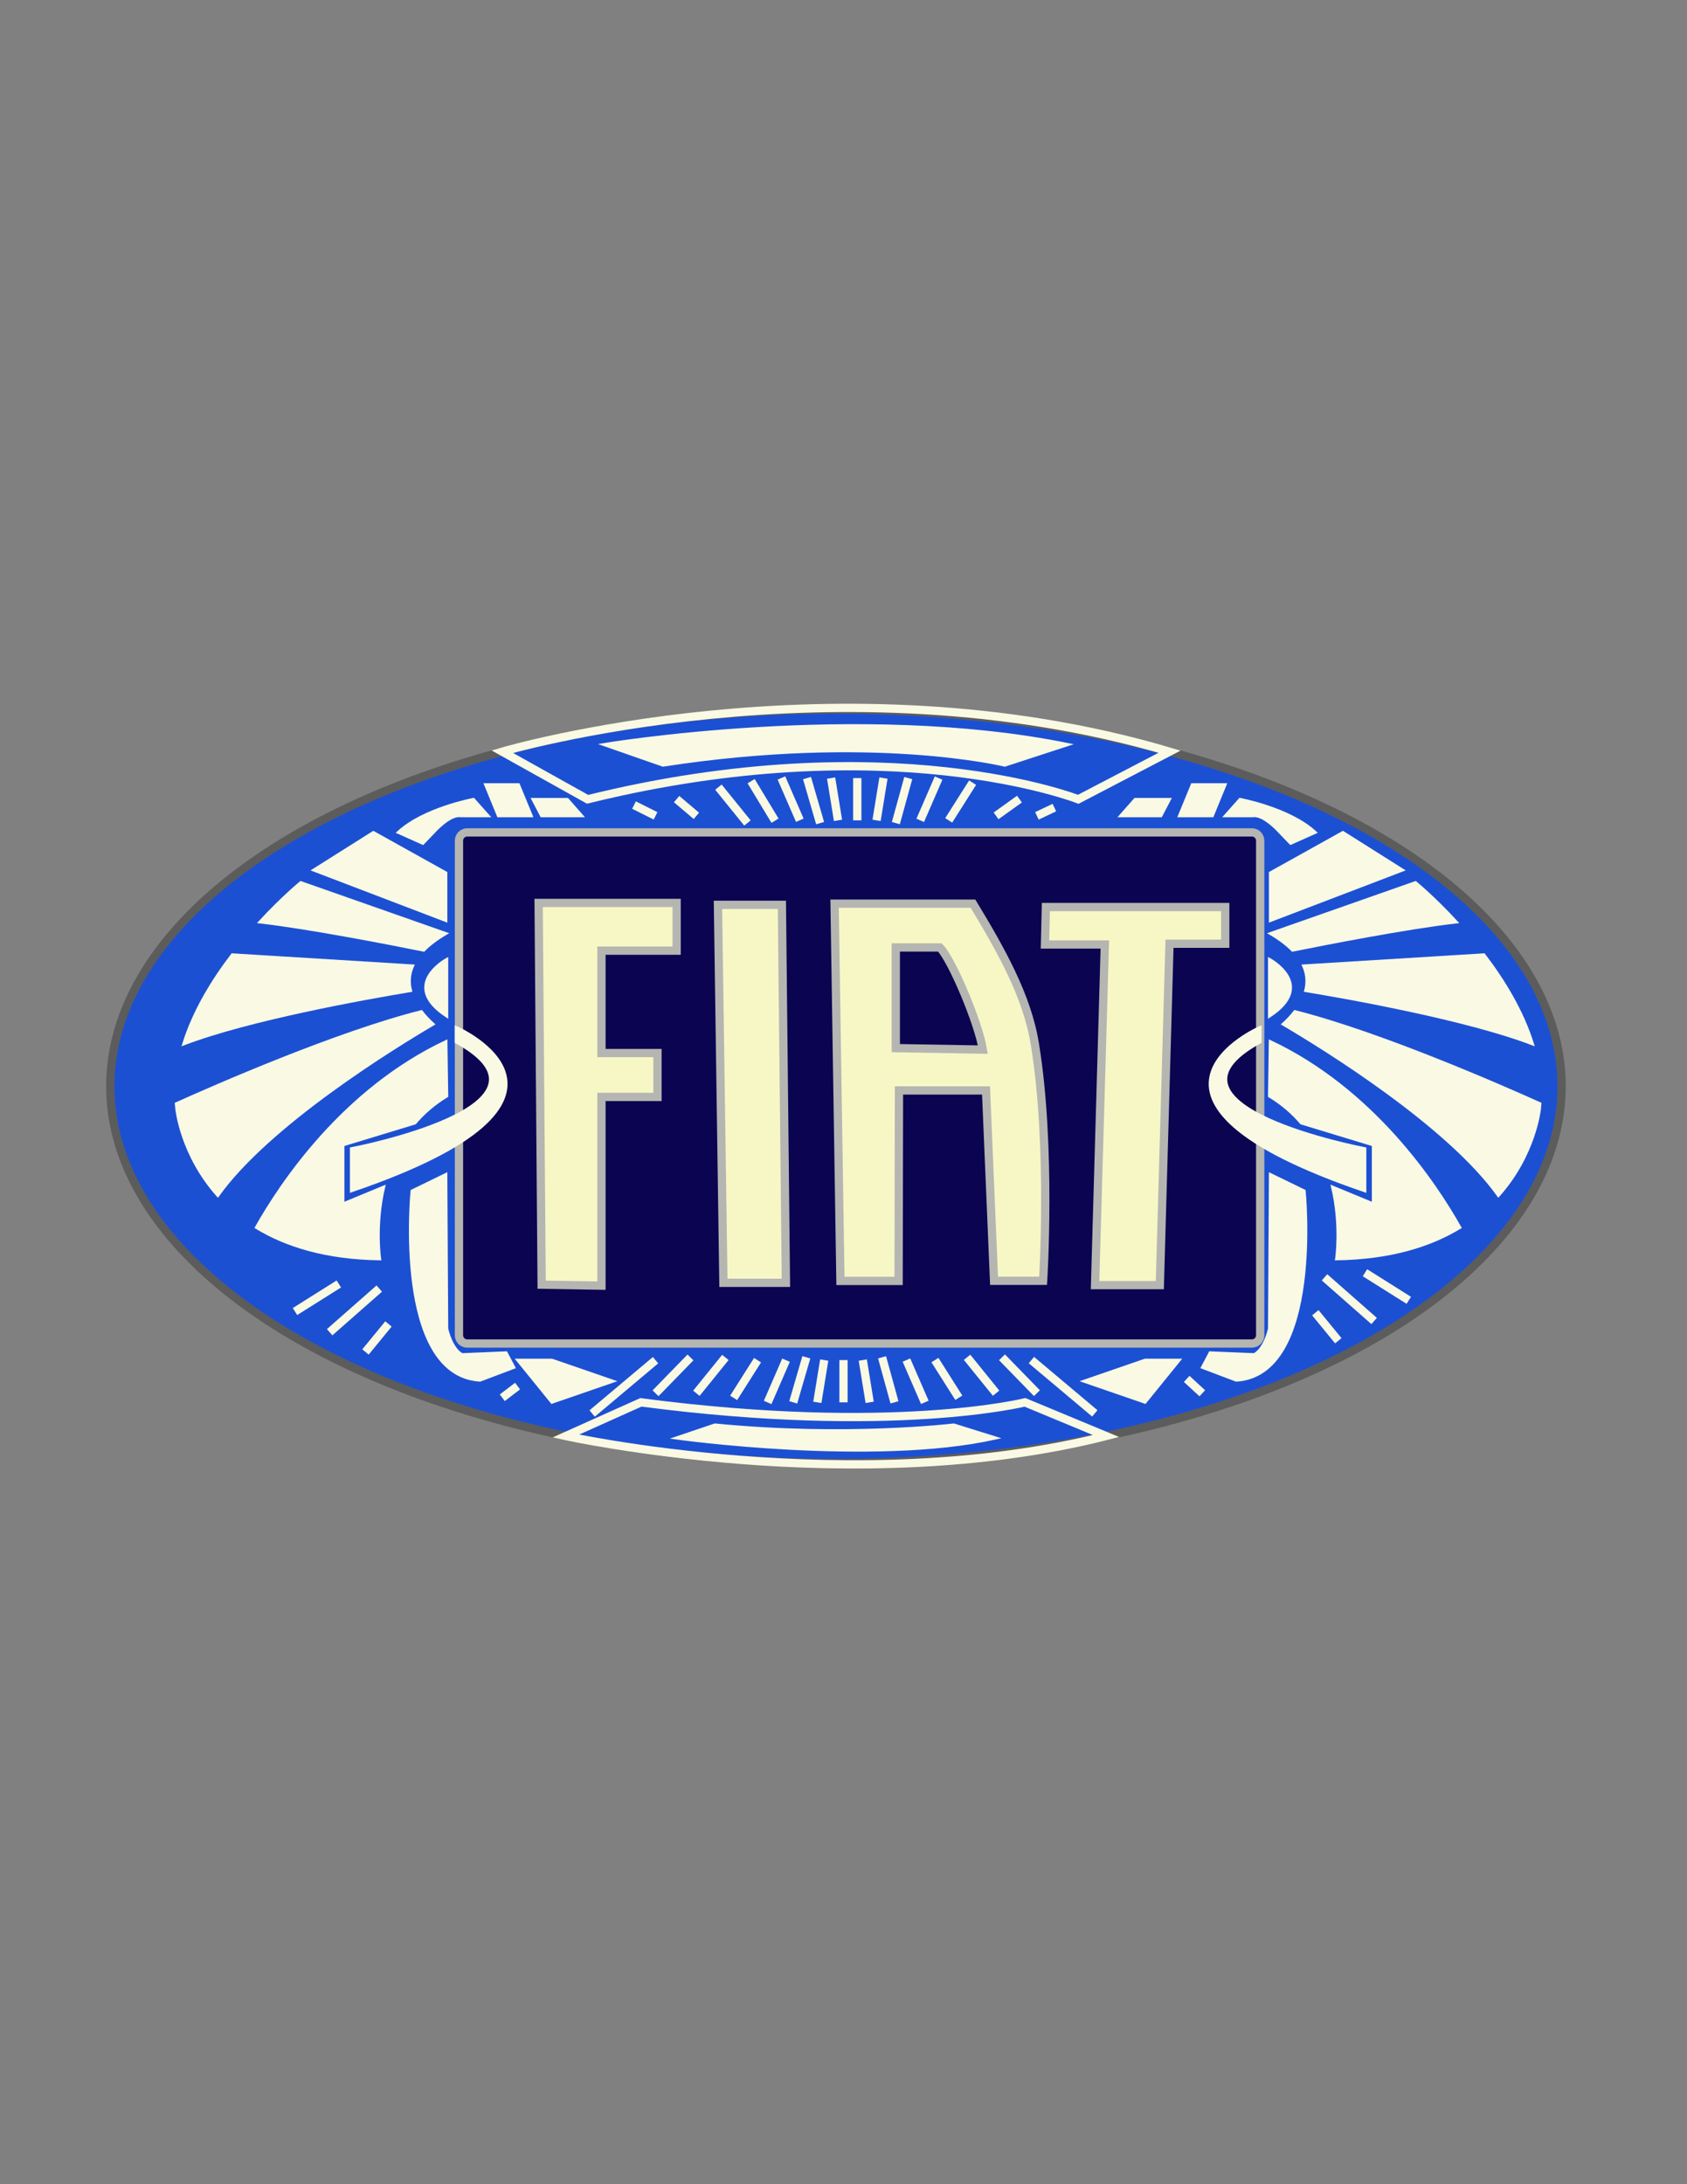 <?xml version="1.0" encoding="utf-8"?>
<!-- Generator: Adobe Illustrator 16.0.0, SVG Export Plug-In . SVG Version: 6.00 Build 0)  -->
<!DOCTYPE svg PUBLIC "-//W3C//DTD SVG 1.1//EN" "http://www.w3.org/Graphics/SVG/1.1/DTD/svg11.dtd">
<svg version="1.1" xmlns="http://www.w3.org/2000/svg" xmlns:xlink="http://www.w3.org/1999/xlink" x="0px" y="0px" width="612px"
	 height="792px" viewBox="0 0 612 792" enable-background="new 0 0 612 792" xml:space="preserve">
<rect x="0" y="0" width="612" height="792" fill="#808080" stroke="none"/>
<g id="Layer_1">
	<g id="Layer_2">
		
			<ellipse fill="#1C50D3" stroke="#5C5C5C" stroke-width="3" stroke-miterlimit="10" cx="303.258" cy="393.894" rx="263.25" ry="136.605"/>
	</g>
	<g id="Layer_3">
		<path fill="#0A0451" stroke="#B5B5B1" stroke-width="3" stroke-miterlimit="10" d="M457.166,484.166c0,1.657-1.343,3-3,3H169.499
			c-1.657,0-3-1.343-3-3V304.833c0-1.657,1.343-3,3-3h284.667c1.657,0,3,1.343,3,3V484.166z"/>
	</g>
	<g id="fiat_copy">
		<path display="none" fill="#F7F7C6" stroke="#B5B5B1" stroke-width="3" stroke-miterlimit="10" d="M604.461,396
			c0-117.811-133.625-213.315-298.461-213.315C141.165,182.685,7.54,278.189,7.54,396S141.165,609.314,306,609.314l0,0
			C470.836,609.314,604.461,513.811,604.461,396z"/>
		<path display="none" fill="#F7F7C6" stroke="#B5B5B1" stroke-width="3" stroke-miterlimit="10" d="M166.579,549.871
			c13.276,5.51,27.239,10.129,41.707,13.801c24.893,5.818,66.82,10.96,98.597,9.872c46.938,1.042,74.521-2.239,104.048-9.463
			c24.845-6.535,48.021-15.939,68.607-27.837c4.51-2.541,8.491-5.524,11.828-8.864c5.162-5.296,9.871-10.812,14.101-16.514
			c0,0,41.243-52.378,50.158-109.993c11.277-60.027-15.227-104.757-15.227-104.757c-2.086-4.329-4.731-8.511-7.899-12.491
			c-3.858-4.611-8.134-9.036-12.799-13.249c-57.861-41.417-129.226-56.084-211.494-56.084c-73.771,0-141.385,17.175-193.949,45.738
			c-13.071,8.435-23.949,18.458-32.129,29.604c-11.784,16.702-16.353,39.083-16.353,39.083c-4.731,32.524-2.836,65.367,5.627,97.502
			c7.76,28.938,21.434,56.9,40.582,82.992c5.433,7.535,11.854,14.686,19.177,21.355
			C141.376,538.369,153.348,544.895,166.579,549.871z"/>
		<path display="none" fill="#F7F7C6" stroke="#B5B5B1" stroke-width="3" stroke-miterlimit="10" d="M297.593,242.492
			c-32.558,0.549-64.979,3.188-96.876,7.886c-33.983,5.362-51.857,11.719-53.358,12.254c-1.501,0.537-17.653,5.504-26.48,15.993
			c-9.71,11.466-11.497,28.058-11.586,28.752c0,0.189-2.206,17.665-2.206,37.001c0,4.874,0.132,9.857,0.485,14.699
			c1.501,18.737,4.633,37.389,9.379,55.848c0,0.189,6.068,26.813,14.895,50.785c9.577,26.135,22.222,50.581,22.354,50.818
			c2.687,5.009,6.814,9.56,12.115,13.358c6.144,3.897,13.097,7.089,20.61,9.463c14.573,4.97,29.841,8.823,45.547,11.498
			c19.46,2.925,39.199,4.796,59.053,5.599c0.508,0,40.582,0.505,72.38-2.539c18.783-1.747,37.235-4.984,55.014-9.652h0.11
			c0.442-0.143,11.034-3.471,19.045-6.672c4.215-1.65,8.23-3.551,12.005-5.678c5.18-2.795,9.499-6.322,12.688-10.361
			c3.877-5.178,7.019-10.621,9.379-16.246c0.64-1.293,8.694-19.431,15.447-39.43c9.378-27.601,17.653-60.312,17.653-60.627
			c3.756-17.774,6.26-35.671,7.502-53.625c0.199-3.58,0.267-7.113,0.267-10.536c-0.007-11.637-0.854-23.266-2.539-34.84
			c-0.11-1.167-2.206-19.479-15.072-31.339c-12.556-11.655-34.932-16.339-37.139-16.781c-18.605-4.876-37.816-8.478-57.375-10.756
			l0,0C372.202,243.817,333.496,241.987,297.593,242.492z"/>
		<path display="none" fill="#F7F7C6" stroke="#B5B5B1" stroke-width="3" stroke-miterlimit="10" d="M291.723,551.621
			c-19.415-0.787-38.72-2.616-57.75-5.473c-15.211-2.617-30.002-6.354-44.135-11.15l0,0l0,0c-6.786-2.16-13.079-5.037-18.669-8.533
			c-4.55-3.293-8.108-7.217-10.46-11.529c-0.154-0.284-12.688-24.51-22.067-50.471c-8.826-23.814-14.719-50.154-14.785-50.47
			c-4.718-18.243-7.843-36.68-9.356-55.201c-0.946-17.045-0.452-34.115,1.479-51.117c0-0.205,1.766-16.198,10.614-26.655
			c7.967-9.463,23.325-14.005,23.479-14.052h0.133h0.133c0.176,0,18.007-6.546,51.836-11.876c31.462-4.619,63.44-7.205,95.551-7.729
			c35.507-0.505,73.616,1.293,101.951,4.731l0,0c19.217,2.251,38.094,5.789,56.382,10.567h0.177h0.198
			c0.221,0,22.244,4.417,33.808,15.078c11.563,10.662,13.659,28.595,13.682,28.784v0.11c1.659,11.396,2.491,22.846,2.494,34.304
			c0,3.375,0,6.845-0.266,10.378c-1.323,25.03-7.37,52.774-7.414,53.057c-0.045,0.283-8.254,32.837-17.654,60.296
			c-6.906,20.345-15.911,38.356-15.999,38.53v0.127v0.126c-1.851,5.401-4.561,10.636-8.076,15.598
			c-2.735,3.431-6.404,6.433-10.791,8.833l0,0l0,0c-3.477,1.948-7.166,3.693-11.033,5.221c-7.68,3.059-17.985,6.309-18.427,6.466
			c-17.265,4.499-35.164,7.64-53.381,9.368C331.708,552.143,292.12,551.637,291.723,551.621z"/>
		<polygon fill="#F7F7C6" stroke="#B5B5B1" stroke-width="3" stroke-miterlimit="10" points="195.402,327.412 196.499,465.832 
			218.194,466.182 218.194,397.758 238.511,397.758 238.511,381.835 218.194,381.835 218.194,344.713 245.456,344.713 
			245.456,327.412 		"/>
		<polygon fill="#F7F7C6" stroke="#B5B5B1" stroke-width="3" stroke-miterlimit="10" points="260.458,328.095 283.65,328.095 
			285.108,465.15 262.435,465.15 		"/>
		<path fill="#F7F7C6" stroke="#B5B5B1" stroke-width="3" stroke-miterlimit="10" d="M302.76,327.666h50.207
			c9.851,16.281,19.729,33.477,22.473,51.046c6.061,37.012,2.973,85.7,2.973,85.7h-17.795l-2.916-69.011h-31.577l-0.135,69.066
			h-21.101L302.76,327.666z M356.549,380.59c-1.568-9.692-11.129-32.429-15.582-37.042h-15.994v36.507L356.549,380.59z"/>
		<polygon fill="#F7F7C6" stroke="#B5B5B1" stroke-width="3" stroke-miterlimit="10" points="379.418,328.898 444.488,328.898 
			444.488,342.195 424.268,342.195 420.756,465.993 397.259,465.993 400.808,342.477 379.092,342.477 		"/>
	</g>
</g>
<g id="Layer_4">
	<path fill="none" stroke="#F9F9E4" stroke-width="3" stroke-miterlimit="10" d="M182.211,272.56c0,0,121.047-35.727,242.09,0
		l-33.135,17.272c0,0-68.666-26.999-178,0L182.211,272.56z"/>
	<path fill="none" stroke="#F9F9E4" stroke-width="3" stroke-miterlimit="10" d="M205.261,520.715c0,0,104.572,23.118,195.991,0
		l-29.419-12.216c0,0-47.999,12-139.333,0L205.261,520.715z"/>
	<path fill="#F9F9E4" stroke="#F9F9E4" stroke-miterlimit="10" d="M218.936,269.971c0,0,92.501-15.495,168.641,0l-23.082,7.526
		c0,0-47.833-11.765-123.996,0L218.936,269.971z"/>
	<path fill="#F9F9E4" stroke="#F9F9E4" stroke-miterlimit="10" d="M245.16,521.44c0,0,71.488,9.982,116.195,0l-15.339-4.79
		c0,0-39.037,4.706-86.655,0L245.16,521.44z"/>
	<g id="Layer_5">
	</g>
</g>
<g id="Layer_6">
	<path fill="#F9F9E4" stroke="#F9F9E4" stroke-miterlimit="10" d="M460.5,347.833c0,0,17.333,9.333,0,20.667V347.833z"/>
	<polygon fill="#F9F9E4" stroke="#F9F9E4" stroke-miterlimit="10" points="406.5,295.833 411.79,289.833 424.301,289.833 
		421.167,295.833 	"/>
	<polygon fill="#F9F9E4" stroke="#F9F9E4" stroke-miterlimit="10" points="427.834,295.833 432.5,284.5 444.488,284.5 
		439.834,295.833 	"/>
	<path fill="#F9F9E4" stroke="#F9F9E4" stroke-miterlimit="10" d="M444.488,295.833l5.346-6.001c0,0,18,3.333,27.333,12
		l-8.963,4.001l-3.853-4.001c0,0-5.852-6.666-9.852-5.999H444.488z"/>
	<path fill="#F9F9E4" stroke="#F9F9E4" stroke-miterlimit="10" d="M460.828,425.834l12.339,6c0,0,6.666,66.666-24.667,68.666
		l-12.339-4.666l2.825-5.334l15.975,0.667c0,0,3.539-1.333,5.539-9.333L460.828,425.834z"/>
	<polygon fill="#F9F9E4" stroke="#F9F9E4" stroke-miterlimit="10" points="415.4,493.167 427.834,493.167 415.4,508.499 
		393.167,500.833 	"/>
	<polygon fill="#F9F9E4" stroke="#F9F9E4" stroke-miterlimit="10" points="460.828,316.5 460.828,333.833 508.841,315.499 
		487.167,301.833 	"/>
	<path fill="#F9F9E4" stroke="#F9F9E4" stroke-miterlimit="10" d="M468.89,344.576c11.345-2.286,41.338-8.169,59.466-10.239
		C520.15,325.434,513.5,320,513.5,320l-52.672,18.5C464.264,340.516,466.899,342.551,468.89,344.576z"/>
	<path fill="#F9F9E4" stroke="#F9F9E4" stroke-miterlimit="10" d="M473.622,359.22c16.197,2.688,58.565,10.242,82.371,19.35
		c-3.703-11.906-10.534-23.065-17.657-32.383l-65.462,4.026C474.28,353.362,474.338,356.405,473.622,359.22z"/>
	<g>
		<path fill="#F9F9E4" stroke="#F9F9E4" stroke-miterlimit="10" d="M457.166,372.5c0,0-59.999,26.001,38.001,59.334V416.5
			c0,0-80.667-15.333-38-38.667L457.166,372.5z"/>
		<path fill="#F9F9E4" stroke="#F9F9E4" stroke-miterlimit="10" d="M469.736,366.782c-1.371,1.775-2.889,3.319-4.279,4.581
			c14.974,8.816,59.835,36.517,78.124,62.166c13.26-14.829,14.919-31.361,14.919-31.361c0.079-0.653,0.144-1.307,0.195-1.959
			C544.881,393.985,500.732,374.609,469.736,366.782z"/>
	</g>
	<path fill="#F9F9E4" stroke="#F9F9E4" stroke-miterlimit="10" d="M529.634,445.093c-8.882-15.779-31.455-49.83-68.845-67.45
		l-0.289,19.803c4.661,2.819,8.463,6.157,11.564,9.788l26.104,7.935v21.333l-14.793-6.108c3.297,13.997,1.459,26.107,1.459,26.107
		C504.556,456.211,519.021,451.56,529.634,445.093z"/>
	<path fill="#F9F9E4" stroke="#F9F9E4" stroke-miterlimit="10" d="M162.106,347.833c0,0-17.333,9.333,0,20.667V347.833z"/>
	<polygon fill="#F9F9E4" stroke="#F9F9E4" stroke-miterlimit="10" points="211.102,295.833 205.812,289.833 193.301,289.833 
		196.435,295.833 	"/>
	<polygon fill="#F9F9E4" stroke="#F9F9E4" stroke-miterlimit="10" points="192.771,295.833 188.104,284.5 176.116,284.5 
		180.771,295.833 	"/>
	<path fill="#F9F9E4" stroke="#F9F9E4" stroke-miterlimit="10" d="M177.117,295.833l-5.346-6.001c0,0-18,3.333-27.333,12
		l8.963,4.001l3.853-4.001c0,0,5.853-6.666,9.852-5.999H177.117z"/>
	<path fill="#F9F9E4" stroke="#F9F9E4" stroke-miterlimit="10" d="M161.778,425.834l-12.339,6c0,0-6.666,66.666,24.667,68.666
		l12.339-4.666l-2.825-5.334l-15.975,0.667c0,0-3.539-1.333-5.539-9.333L161.778,425.834z"/>
	<polygon fill="#F9F9E4" stroke="#F9F9E4" stroke-miterlimit="10" points="200.199,493.167 187.766,493.167 200.199,508.499 
		222.433,500.833 	"/>
	<polygon fill="#F9F9E4" stroke="#F9F9E4" stroke-miterlimit="10" points="161.778,316.5 161.778,333.833 113.766,315.499 
		135.439,301.833 	"/>
	<path fill="#F9F9E4" stroke="#F9F9E4" stroke-miterlimit="10" d="M153.717,344.576c-11.345-2.286-41.338-8.169-59.466-10.239
		c8.205-8.903,14.855-14.337,14.855-14.337l52.672,18.5C158.343,340.516,155.707,342.551,153.717,344.576z"/>
	<path fill="#F9F9E4" stroke="#F9F9E4" stroke-miterlimit="10" d="M148.984,359.22c-16.197,2.688-58.565,10.242-82.371,19.35
		c3.703-11.906,10.534-23.065,17.657-32.383l65.462,4.026C148.326,353.362,148.269,356.405,148.984,359.22z"/>
	<g>
		<path fill="#F9F9E4" stroke="#F9F9E4" stroke-miterlimit="10" d="M165.44,372.5c0,0,59.999,26.001-38.001,59.334V416.5
			c0,0,80.667-15.333,38-38.667L165.44,372.5z"/>
		<path fill="#F9F9E4" stroke="#F9F9E4" stroke-miterlimit="10" d="M152.87,366.782c1.371,1.775,2.889,3.319,4.279,4.581
			c-14.974,8.816-59.835,36.517-78.124,62.166c-13.26-14.829-14.919-31.361-14.919-31.361c-0.079-0.653-0.144-1.307-0.195-1.959
			C77.726,393.985,121.874,374.609,152.87,366.782z"/>
	</g>
	<path fill="#F9F9E4" stroke="#F9F9E4" stroke-miterlimit="10" d="M92.973,445.093c8.882-15.779,31.455-49.83,68.845-67.45
		l0.289,19.803c-4.661,2.819-8.463,6.157-11.564,9.788l-26.104,7.935v21.333l14.793-6.108c-3.297,13.997-1.459,26.107-1.459,26.107
		C118.051,456.211,103.585,451.56,92.973,445.093z"/>
</g>
<g id="Layer_7">
	<path fill="#F9F9E4" stroke="#F9F9E4" stroke-width="3" stroke-miterlimit="10" d="M306,493.167c0,0.333,0,15.332,0,15.332"/>
	
		<line fill="#F9F9E4" stroke="#F9F9E4" stroke-width="3" stroke-miterlimit="10" x1="312.997" y1="493.167" x2="315.496" y2="508.499"/>
	
		<line fill="#F9F9E4" stroke="#F9F9E4" stroke-width="3" stroke-miterlimit="10" x1="299.005" y1="493.167" x2="296.507" y2="508.499"/>
	
		<line fill="#F9F9E4" stroke="#F9F9E4" stroke-width="3" stroke-miterlimit="10" x1="319.992" y1="492.166" x2="324.492" y2="508.499"/>
	
		<line fill="#F9F9E4" stroke="#F9F9E4" stroke-width="3" stroke-miterlimit="10" x1="292.514" y1="492.166" x2="287.761" y2="508.499"/>
	
		<line fill="#F9F9E4" stroke="#F9F9E4" stroke-width="3" stroke-miterlimit="10" x1="328.833" y1="493.167" x2="335.5" y2="508.499"/>
	
		<line fill="#F9F9E4" stroke="#F9F9E4" stroke-width="3" stroke-miterlimit="10" x1="339.167" y1="493.167" x2="347.833" y2="506.834"/>
	
		<line fill="#F9F9E4" stroke="#F9F9E4" stroke-width="3" stroke-miterlimit="10" x1="350.833" y1="492.166" x2="361.354" y2="505.167"/>
	
		<line fill="#F9F9E4" stroke="#F9F9E4" stroke-width="3" stroke-miterlimit="10" x1="363.5" y1="492.166" x2="376.167" y2="505.167"/>
	
		<line fill="#F9F9E4" stroke="#F9F9E4" stroke-width="3" stroke-miterlimit="10" x1="374.165" y1="493.167" x2="397.165" y2="512.5"/>
	
		<line fill="#F9F9E4" stroke="#F9F9E4" stroke-width="3" stroke-miterlimit="10" x1="285.149" y1="493.211" x2="278.482" y2="508.543"/>
	
		<line fill="#F9F9E4" stroke="#F9F9E4" stroke-width="3" stroke-miterlimit="10" x1="274.815" y1="493.211" x2="266.149" y2="506.878"/>
	
		<line fill="#F9F9E4" stroke="#F9F9E4" stroke-width="3" stroke-miterlimit="10" x1="263.149" y1="492.21" x2="252.628" y2="505.211"/>
	
		<line fill="#F9F9E4" stroke="#F9F9E4" stroke-width="3" stroke-miterlimit="10" x1="250.482" y1="492.21" x2="237.815" y2="505.211"/>
	
		<line fill="#F9F9E4" stroke="#F9F9E4" stroke-width="3" stroke-miterlimit="10" x1="237.815" y1="493.211" x2="214.815" y2="512.544"/>
	<line fill="#F9F9E4" stroke="#F9F9E4" stroke-width="3" stroke-miterlimit="10" x1="430.5" y1="500" x2="436.161" y2="505.203"/>
	
		<line fill="#F9F9E4" stroke="#F9F9E4" stroke-width="3" stroke-miterlimit="10" x1="187.76" y1="502.602" x2="182.211" y2="506.834"/>
	<line fill="#F9F9E4" stroke="#F9F9E4" stroke-width="3" stroke-miterlimit="10" x1="480.5" y1="463.167" x2="498.5" y2="479"/>
	
		<line fill="#F9F9E4" stroke="#F9F9E4" stroke-width="3" stroke-miterlimit="10" x1="495.167" y1="461.5" x2="511.075" y2="471.503"/>
	<line fill="#F9F9E4" stroke="#F9F9E4" stroke-width="3" stroke-miterlimit="10" x1="477.167" y1="476" x2="485.503" y2="486.165"/>
	
		<line fill="#F9F9E4" stroke="#F9F9E4" stroke-width="3" stroke-miterlimit="10" x1="137.589" y1="467.237" x2="119.589" y2="483.07"/>
	
		<line fill="#F9F9E4" stroke="#F9F9E4" stroke-width="3" stroke-miterlimit="10" x1="122.922" y1="465.57" x2="107.014" y2="475.573"/>
	
		<line fill="#F9F9E4" stroke="#F9F9E4" stroke-width="3" stroke-miterlimit="10" x1="140.922" y1="480.07" x2="132.586" y2="490.235"/>
	<path fill="#F9F9E4" stroke="#F9F9E4" stroke-width="3" stroke-miterlimit="10" d="M311,297.468c0-0.333,0-15.332,0-15.332"/>
	
		<line fill="#F9F9E4" stroke="#F9F9E4" stroke-width="3" stroke-miterlimit="10" x1="317.997" y1="297.468" x2="320.496" y2="282.136"/>
	
		<line fill="#F9F9E4" stroke="#F9F9E4" stroke-width="3" stroke-miterlimit="10" x1="304.005" y1="297.468" x2="301.507" y2="282.136"/>
	
		<line fill="#F9F9E4" stroke="#F9F9E4" stroke-width="3" stroke-miterlimit="10" x1="324.992" y1="298.469" x2="329.492" y2="282.136"/>
	
		<line fill="#F9F9E4" stroke="#F9F9E4" stroke-width="3" stroke-miterlimit="10" x1="297.514" y1="298.469" x2="292.761" y2="282.136"/>
	
		<line fill="#F9F9E4" stroke="#F9F9E4" stroke-width="3" stroke-miterlimit="10" x1="333.833" y1="297.468" x2="340.5" y2="282.136"/>
	
		<line fill="#F9F9E4" stroke="#F9F9E4" stroke-width="3" stroke-miterlimit="10" x1="344.167" y1="297.468" x2="352.833" y2="283.801"/>
	
		<line fill="#F9F9E4" stroke="#F9F9E4" stroke-width="3" stroke-miterlimit="10" x1="290.149" y1="297.424" x2="283.482" y2="282.092"/>
	
		<line fill="#F9F9E4" stroke="#F9F9E4" stroke-width="3" stroke-miterlimit="10" x1="271.152" y1="298.425" x2="260.631" y2="285.424"/>
	
		<line fill="#F9F9E4" stroke="#F9F9E4" stroke-width="3" stroke-miterlimit="10" x1="281.155" y1="297.587" x2="272.486" y2="283.256"/>
	
		<line fill="#F9F9E4" stroke="#F9F9E4" stroke-width="3" stroke-miterlimit="10" x1="252.631" y1="295.833" x2="245.456" y2="289.757"/>
	<line fill="#F9F9E4" stroke="#F9F9E4" stroke-width="3" stroke-miterlimit="10" x1="237.818" y1="295.833" x2="230" y2="291.924"/>
	
		<line fill="#F9F9E4" stroke="#F9F9E4" stroke-width="3" stroke-miterlimit="10" x1="361.354" y1="295.833" x2="369.834" y2="289.757"/>
	
		<line fill="#F9F9E4" stroke="#F9F9E4" stroke-width="3" stroke-miterlimit="10" x1="376.167" y1="295.833" x2="382.5" y2="292.833"/>
</g>
</svg>
